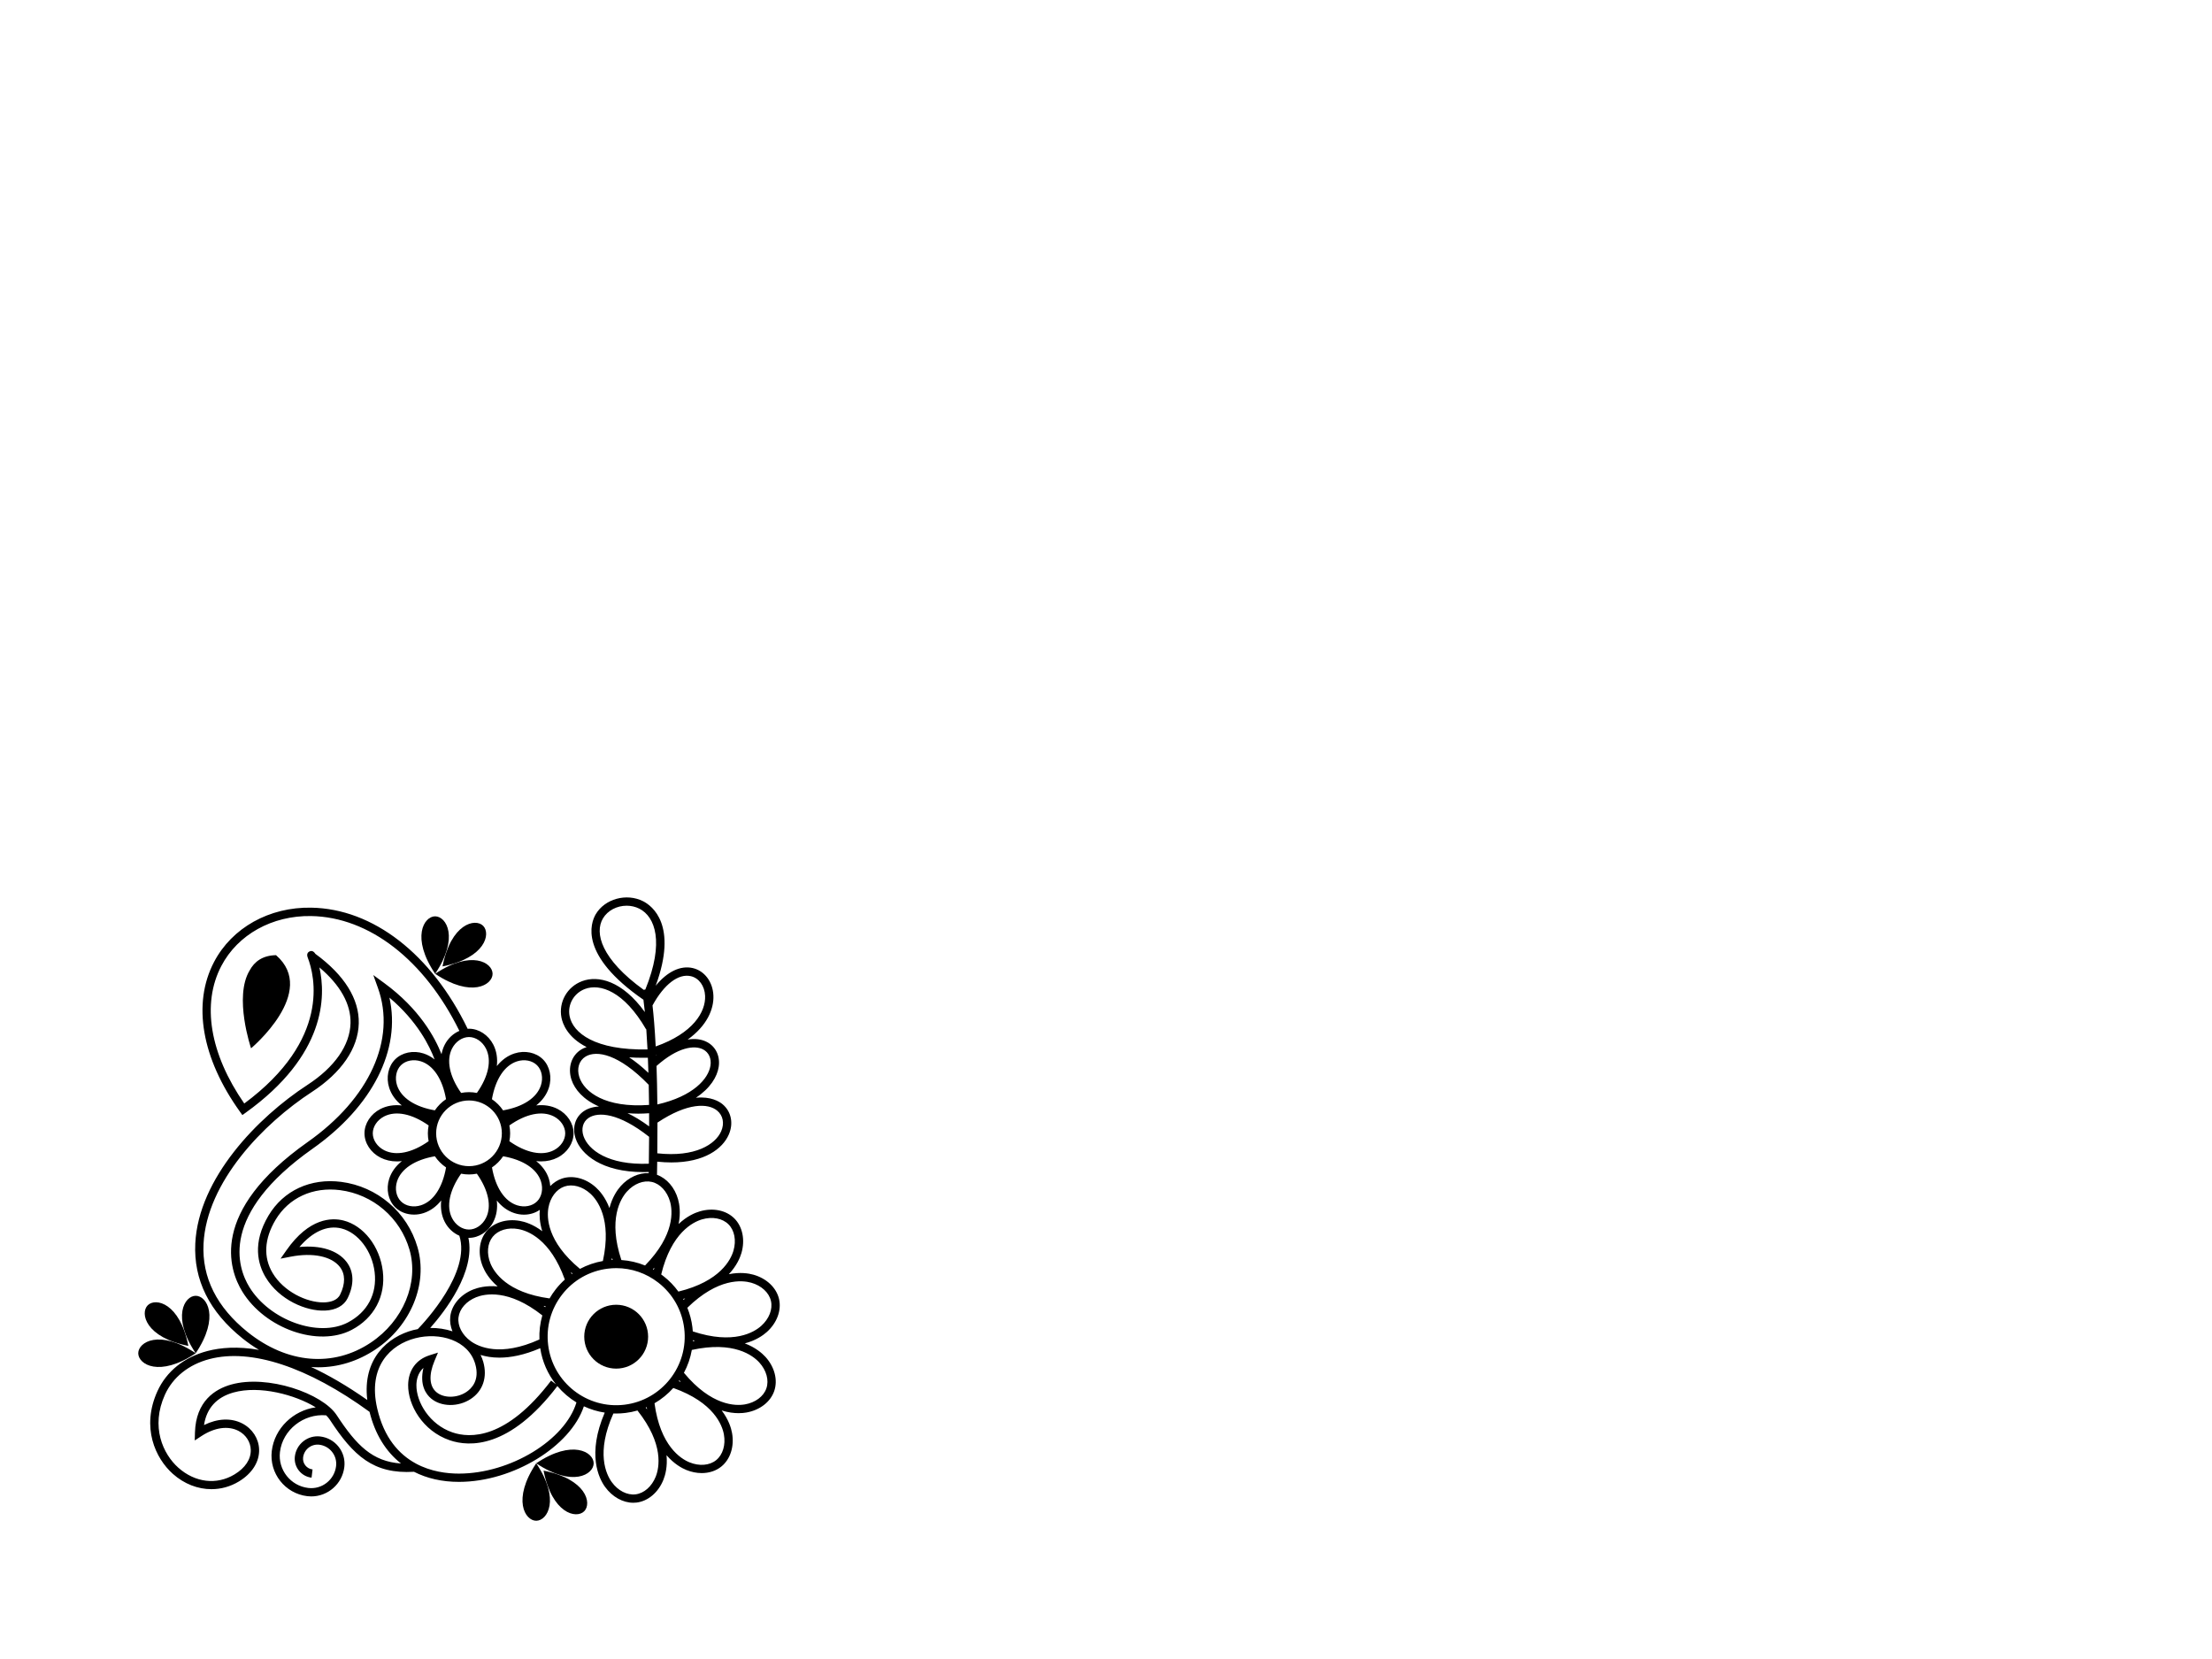 <?xml version="1.0" encoding="utf-8"?>
<!-- Generator: Adobe Illustrator 27.2.0, SVG Export Plug-In . SVG Version: 6.00 Build 0)  -->
<svg version="1.1" id="Layer_1" xmlns="http://www.w3.org/2000/svg" xmlns:xlink="http://www.w3.org/1999/xlink" x="0px" y="0px"
	 viewBox="0 0 800 600" style="enable-background:new 0 0 800 600;" xml:space="preserve">
<g>
	<path d="M269.37,485.85c4.01-1.05,6.58-2.88,7.95-4.1c3.68-3.29,5.37-7.87,4.43-11.94c-0.94-4.08-4.48-7.44-9.22-8.79
		c-1.76-0.5-4.88-1.01-8.94-0.19c2.84-3.02,4.06-5.93,4.57-7.69c1.37-4.74,0.39-9.52-2.57-12.48c-2.96-2.96-7.74-3.94-12.48-2.56
		c-1.76,0.51-4.67,1.73-7.68,4.58c0.81-4.07,0.3-7.18-0.2-8.94c-1.21-4.28-4.08-7.57-7.62-8.86c0.03-1.62,0.06-3.2,0.08-4.75
		c1.8,0.19,3.51,0.28,5.12,0.28c11.93,0,18.51-4.91,20.77-10.08c1.77-4.06,0.88-8.37-2.27-10.98c-1.16-0.96-4.24-2.89-9.63-2.33
		c5.18-3.43,7.71-7.57,8.25-11.21c0.57-3.83-1.04-7.25-4.21-8.93c-2.03-1.07-4.41-1.35-7.02-0.9c6.98-4.99,9.53-11.03,9.31-15.95
		c-0.21-4.95-3.22-8.94-7.48-9.92c-4.46-1.02-9.23,1.32-13.39,6.39c8.09-21.99-1.3-28.9-4.54-30.55c-6-3.04-13.85-0.89-17.14,4.69
		c-1.88,3.19-6.12,14.79,17.25,30.93c0.15,1.16,0.33,2.64,0.51,4.47c-8.16-11.33-16.87-13.38-22.7-11.19
		c-5.42,2.03-8.55,7.58-7.46,13.2c0.42,2.13,2.13,7.11,9.1,10.64c-0.83,0.27-1.47,0.58-1.89,0.84c-3.58,2.15-5.02,6.55-3.59,10.94
		c1.16,3.57,4.36,7.29,9.94,9.7c-2.87,0.16-4.68,1.14-5.53,1.73c-3.12,2.18-4.22,5.99-2.88,9.93c1.93,5.7,9.48,12.07,24.43,12.07
		c0.65,0,1.32-0.02,1.99-0.04c0,0.14,0,0.28-0.01,0.42c-3.57-0.15-7.32,1.54-10.12,4.68c-1.22,1.36-3.04,3.94-4.09,7.95
		c-1.47-3.88-3.55-6.25-4.91-7.48c-3.66-3.31-8.38-4.52-12.34-3.16v0c-1.56,0.54-2.96,1.47-4.15,2.69
		c-0.06-0.89-0.22-1.78-0.51-2.66c-0.79-2.46-2.36-4.61-4.58-6.38c0.6,0.07,1.2,0.11,1.79,0.11c2.14,0,4.16-0.46,5.96-1.38
		c3.5-1.79,5.77-5.24,5.77-8.79c0-3.55-2.26-7-5.77-8.79c-2.3-1.18-4.93-1.59-7.74-1.28c2.21-1.77,3.78-3.92,4.57-6.37
		c1.21-3.75,0.37-7.79-2.14-10.29c-2.51-2.51-6.55-3.35-10.29-2.14c-2.46,0.79-4.61,2.36-6.38,4.57c0.31-2.81-0.1-5.44-1.27-7.74
		c-1.79-3.5-5.24-5.77-8.79-5.77c-0.16,0-0.32,0.03-0.49,0.04c-13.11-27.06-34.24-43.44-56.56-43.82
		c-15.2-0.29-28.69,7.27-35.17,19.64c-7.91,15.09-4.49,34.83,9.37,54.15l0.88,1.22l1.22-0.88c28.98-20.82,29.01-42.06,26.64-52.52
		c7.54,6.36,11.42,13.27,11.25,20.16c-0.2,7.99-5.74,15.93-15.61,22.35c-17.97,11.7-39.37,33.72-40.53,57.31
		c-0.65,13.2,5.1,24.75,17.08,34.35c1.95,1.56,3.95,2.95,5.98,4.16c-7.75-1.37-13.94-0.83-18.66,0.4
		c-8.41,2.2-14.83,7.36-18.09,14.53c-5.96,13.1-0.72,24.3,5.57,29.9c4.11,3.66,9.05,5.54,13.96,5.54c3.41,0,6.81-0.91,9.9-2.77
		c4.8-2.89,7.48-7.12,7.34-11.6c-0.12-3.91-2.44-7.5-6.05-9.38c-4.02-2.09-8.96-1.87-13.88,0.56c0.95-6.09,4.52-10.04,10.63-11.77
		c9.43-2.66,22.34,0.8,29.78,5.36c-8.08,1.11-14.92,7.54-15.9,15.79c-0.96,8.05,4.8,15.38,12.84,16.34
		c0.49,0.06,0.97,0.09,1.44,0.09c6.01,0,11.23-4.51,11.96-10.62c0.32-2.64-0.41-5.24-2.06-7.33c-1.64-2.09-4-3.41-6.64-3.73
		c-2.19-0.26-4.35,0.34-6.09,1.71c-1.73,1.36-2.83,3.32-3.1,5.51c-0.22,1.83,0.29,3.64,1.43,5.09c1.14,1.45,2.78,2.37,4.61,2.59
		l0.36-2.98c-1.04-0.12-1.96-0.64-2.61-1.46c-0.65-0.82-0.93-1.84-0.81-2.88c0.17-1.39,0.87-2.64,1.97-3.51
		c1.11-0.87,2.49-1.25,3.88-1.09c1.84,0.22,3.49,1.15,4.64,2.61s1.66,3.28,1.44,5.12c-0.29,2.4-1.5,4.55-3.4,6.04
		c-1.9,1.5-4.28,2.16-6.68,1.87c-6.4-0.77-10.99-6.6-10.22-13.01c0.96-8.01,8.55-13.96,16.71-13.26c0.53,0.52,0.97,1.05,1.31,1.57
		c8.61,13.15,15.78,19.73,30.46,18.85c4.66,2.38,10.11,3.65,16.25,3.65c0.03,0,0.05,0,0.08,0c19.53-0.03,40.27-12.82,45.11-27.33
		c2.37,1.1,4.9,1.88,7.54,2.28c-6.47,15.06-2.13,23.76,0.12,26.87c2.61,3.61,6.43,5.73,10.2,5.73c0.4,0,0.81-0.02,1.21-0.07
		c4.15-0.51,7.87-3.67,9.7-8.26c0.68-1.7,1.51-4.74,1.12-8.87c2.71,3.14,5.47,4.66,7.17,5.35c1.85,0.75,3.74,1.12,5.55,1.12
		c2.68,0,5.19-0.8,7.12-2.38c3.25-2.63,4.73-7.29,3.85-12.14c-0.32-1.8-1.24-4.83-3.75-8.13c2.36,0.74,4.44,0.98,6.12,0.98
		c1.13,0,2.08-0.1,2.8-0.23c4.86-0.84,8.73-3.82,10.09-7.78l-1.42-0.49l1.42,0.49c1.36-3.96,0.15-8.69-3.17-12.34
		C275.61,489.4,273.24,487.32,269.37,485.85z M245.71,499.19c0.17,0.2,0.35,0.41,0.52,0.61c-0.25-0.1-0.49-0.19-0.74-0.29
		C245.57,499.4,245.64,499.29,245.71,499.19z M225.88,508.03c-13.55,1.67-25.96-8.01-27.63-21.57c-0.81-6.57,0.99-13.06,5.06-18.28
		c4.07-5.22,9.94-8.54,16.51-9.35c1.03-0.13,2.06-0.19,3.08-0.19c5.49,0,10.8,1.82,15.2,5.25c5.22,4.07,8.54,9.94,9.35,16.51
		C249.12,493.97,239.44,506.36,225.88,508.03z M155.94,505.81c3.64,3.03,9.78,3.11,14.28,0.17c4.43-2.89,6.13-7.92,4.55-13.47
		c-0.25-0.88-0.59-1.7-0.97-2.48c1.87,0.57,4.11,0.98,6.81,0.98c3.98,0,8.9-0.9,14.77-3.42c0.75,4.93,2.75,9.38,5.67,13.05
		l-1.74-1.32c-16.24,21.37-29.33,20.9-35.69,18.72c-8.24-2.83-13.09-10.92-13.02-17.12c0.02-1.68,0.43-4.31,2.54-6.2
		C151.66,500.98,154.12,504.3,155.94,505.81z M143.6,427.24c1.46-4.51,6.43-7.8,13.68-9.06c1.07,1.59,2.45,2.96,4.04,4.04
		c-1.26,7.24-4.55,12.22-9.06,13.68c-2.68,0.87-5.53,0.32-7.25-1.41C143.28,432.77,142.73,429.93,143.6,427.24z M145,385.26
		c1.72-1.72,4.56-2.27,7.25-1.41c4.51,1.46,7.79,6.43,9.06,13.68c-1.59,1.07-2.96,2.45-4.04,4.04c-7.24-1.26-12.22-4.55-13.68-9.06
		C142.73,389.83,143.28,386.98,145,385.26z M181.5,409.88c0,6.55-5.33,11.88-11.88,11.88c-6.55,0-11.88-5.33-11.88-11.88
		S163.07,398,169.62,398C176.17,398,181.5,403.33,181.5,409.88z M155.02,412.73c-6.01,4.23-11.85,5.42-16.07,3.27
		c-2.51-1.29-4.13-3.69-4.13-6.12c0-2.43,1.62-4.84,4.13-6.12c4.22-2.16,10.06-0.96,16.07,3.27c-0.18,0.92-0.28,1.88-0.28,2.85
		S154.83,411.81,155.02,412.73z M166.76,424.48c0.92,0.18,1.88,0.28,2.85,0.28s1.93-0.1,2.85-0.28c4.23,6.01,5.43,11.86,3.27,16.07
		c-1.29,2.51-3.69,4.13-6.12,4.13s-4.83-1.62-6.12-4.13C161.34,436.34,162.53,430.49,166.76,424.48z M169.62,447.69
		c3.55,0,7-2.26,8.79-5.77c1.18-2.3,1.59-4.93,1.27-7.74c1.77,2.21,3.92,3.78,6.38,4.57c1.14,0.37,2.3,0.55,3.44,0.55
		c2.09,0,4.1-0.61,5.72-1.75c-0.17,1.86-0.1,4.53,0.9,7.74c-3.3-2.51-6.32-3.42-8.12-3.74c-4.86-0.87-9.51,0.61-12.14,3.86
		c-2.63,3.25-3.11,8.11-1.24,12.68c0.69,1.69,2.21,4.46,5.35,7.16c-4.13-0.38-7.17,0.45-8.87,1.13c-4.58,1.83-7.74,5.55-8.25,9.71
		c-0.22,1.81,0.07,3.66,0.79,5.4c-2.54-0.85-5.28-1.26-8.04-1.22c5.33-6.03,16.39-20.32,13.81-32.59
		C169.48,447.67,169.55,447.69,169.62,447.69z M170.26,485.06c-3.11-2.25-4.82-5.55-4.44-8.61c0.38-3.07,2.82-5.86,6.39-7.29
		c3.15-1.26,11.7-3.08,23.93,6.57c-0.81,2.81-1.17,5.74-1.05,8.71C180.88,490.88,173.02,487.05,170.26,485.06z M197.19,472.76
		c-0.21-0.16-0.42-0.31-0.62-0.47c0.25,0.04,0.51,0.08,0.76,0.12C197.29,472.53,197.24,472.64,197.19,472.76z M198.76,469.59
		c-15.45-2.08-20.09-9.49-21.37-12.63c-1.45-3.55-1.14-7.25,0.8-9.66c1.94-2.4,5.5-3.48,9.28-2.79c3.34,0.6,11.56,3.59,16.81,18.26
		c-1.2,1.08-2.32,2.27-3.33,3.57C200.14,467.37,199.41,468.46,198.76,469.59z M206.75,460.78c-0.09-0.24-0.18-0.48-0.28-0.72
		c0.19,0.17,0.38,0.34,0.58,0.51C206.95,460.64,206.85,460.71,206.75,460.78z M221.2,455.7c0.05-0.26,0.1-0.52,0.15-0.77
		c0.07,0.25,0.15,0.5,0.23,0.75C221.45,455.69,221.32,455.7,221.2,455.7z M250.6,484.69c0.26,0.08,0.51,0.15,0.76,0.22
		c-0.26,0.05-0.52,0.1-0.79,0.15C250.58,484.94,250.59,484.82,250.6,484.69z M271.7,463.91c3.69,1.05,6.42,3.56,7.12,6.58
		c0.7,3.01-0.65,6.47-3.51,9.03c-2.53,2.26-9.94,6.9-24.75,2c-0.03-0.5-0.08-0.99-0.14-1.49c-0.3-2.46-0.93-4.83-1.83-7.06
		C259.74,462.08,268.43,462.99,271.7,463.91z M247.24,470.11c-0.06-0.11-0.11-0.22-0.17-0.33c0.25-0.07,0.5-0.13,0.74-0.2
		C247.62,469.76,247.43,469.93,247.24,470.11z M253.94,440.99c3.68-1.07,7.33-0.38,9.52,1.8c2.19,2.18,2.88,5.83,1.81,9.52
		c-0.94,3.26-4.78,11.12-19.92,14.81c-1.51-2.08-3.32-3.97-5.41-5.59c-0.27-0.21-0.54-0.4-0.81-0.6
		C242.81,445.78,250.67,441.94,253.94,440.99z M236.47,459.21c-0.11-0.06-0.22-0.12-0.33-0.18c0.18-0.19,0.36-0.38,0.53-0.57
		C236.61,458.71,236.54,458.96,236.47,459.21z M259.38,401.68c2.13,1.76,2.68,4.62,1.44,7.46c-2.05,4.69-9.33,9.48-23.1,7.97
		c0.05-3.94,0.06-7.63,0.06-11.11C248.7,398.72,256.09,398.95,259.38,401.68z M254.31,379.55c2.04,1.08,3.03,3.26,2.64,5.83
		c-0.71,4.73-6.2,11.09-19.21,14.06c-0.05-5.2-0.16-9.83-0.3-13.92C245.14,378.66,251.18,377.9,254.31,379.55z M237.3,381.72
		c0-0.04,0-0.08,0-0.12c0.09-0.03,0.17-0.06,0.25-0.09C237.46,381.58,237.38,381.65,237.3,381.72z M249.86,353.05
		c2.93,0.67,5,3.54,5.15,7.12c0.25,5.8-4.37,13.54-17.87,18.29c-0.34-6.68-0.77-11.5-1.15-14.83
		C240.17,355.97,245.36,352.01,249.86,353.05z M218.05,332.18c1.73-2.94,5.13-4.62,8.59-4.62c1.57,0,3.16,0.35,4.6,1.08
		c5.69,2.89,9.13,12.07,2.16,29.22l-0.59,0.13C217.38,346.83,214.97,337.41,218.05,332.18z M206,367.49
		c-0.81-4.17,1.53-8.3,5.57-9.82c5.41-2.03,14.06,0.73,22.09,14.59l0.08-0.04c0.15,2.16,0.3,4.58,0.44,7.32
		C215.21,379.91,207.19,373.59,206,367.49z M232.44,382.56c0.61,0,1.24-0.01,1.87-0.02c0.07,1.72,0.14,3.54,0.2,5.48
		c-2.5-2.37-4.83-4.21-6.96-5.62C229.09,382.5,230.71,382.56,232.44,382.56z M209.52,389.55c-1-3.08-0.11-6,2.28-7.44
		c3.95-2.37,12.01-0.94,22.82,10.23c0.05,2.29,0.09,4.71,0.12,7.27C218.96,400.77,211.29,394.97,209.52,389.55z M230.85,402.77
		c1.25,0,2.56-0.06,3.91-0.15c0.01,1.54,0.02,3.11,0.01,4.75c-2.88-2.12-5.48-3.67-7.82-4.77
		C228.2,402.7,229.49,402.77,230.85,402.77z M211.03,410.88c-0.89-2.63-0.22-5.13,1.76-6.51c3.46-2.42,11.03-1.88,21.97,6.77
		c-0.01,3.09-0.05,6.32-0.1,9.73C219.95,421.46,212.73,415.86,211.03,410.88z M226.72,430.97c2.56-2.86,6.02-4.21,9.03-3.51
		c3.01,0.69,5.53,3.42,6.58,7.11c0.93,3.27,1.84,11.96-9.04,23.11c-2.72-1.11-5.61-1.78-8.56-1.97
		C219.83,440.92,224.46,433.5,226.72,430.97z M204.12,429.12l-0.49-1.42L204.12,429.12c2.92-1.01,6.51-0.03,9.35,2.54
		c2.52,2.28,7.88,9.18,4.57,24.4c-2.93,0.51-5.72,1.48-8.29,2.85c-12-9.95-12-18.69-11.42-22.04
		C198.98,433.1,201.2,430.13,204.12,429.12z M195.64,427.24c0.87,2.69,0.32,5.53-1.4,7.25c-1.72,1.72-4.57,2.27-7.25,1.41
		c-4.51-1.46-7.79-6.43-9.06-13.68c1.59-1.07,2.96-2.45,4.04-4.04C189.2,419.45,194.18,422.73,195.64,427.24z M200.29,403.76
		c2.51,1.29,4.13,3.69,4.13,6.12s-1.62,4.83-4.13,6.12c-4.22,2.16-10.06,0.96-16.07-3.27c0.18-0.92,0.28-1.88,0.28-2.85
		c0-0.98-0.1-1.93-0.28-2.85C190.23,402.8,196.07,401.6,200.29,403.76z M186.98,383.86c2.68-0.87,5.53-0.31,7.25,1.41
		c1.72,1.72,2.27,4.57,1.4,7.25c-1.46,4.51-6.43,7.79-13.68,9.06c-1.07-1.59-2.45-2.96-4.04-4.04
		C179.19,390.29,182.47,385.32,186.98,383.86z M175.74,379.2c2.16,4.22,0.96,10.06-3.27,16.07c-0.92-0.18-1.88-0.28-2.85-0.28
		s-1.93,0.1-2.85,0.28c-4.23-6.01-5.43-11.86-3.27-16.08c1.29-2.51,3.69-4.13,6.12-4.13S174.45,376.69,175.74,379.2z M73.61,449.87
		c1.11-22.46,21.79-43.63,39.17-54.94c10.72-6.98,16.75-15.78,16.97-24.79c0.22-8.82-5.2-17.51-15.68-25.16
		c-0.29-0.44-1.02-1.45-2.17-0.86c-0.46,0.23-1.14,0.83-0.6,2.22c2.55,6.57,8.3,29.61-22.96,52.76
		c-12.45-17.96-15.48-36.04-8.28-49.77c5.95-11.36,18.41-18.26,32.46-18.03c21.01,0.36,40.99,15.87,53.62,41.53
		c-2.19,0.93-4.12,2.69-5.31,5.02c-0.55,1.07-0.92,2.22-1.15,3.42c-2.31-5.93-7.89-16.34-20.71-25.73l-3.96-2.9l1.66,4.62
		c6.7,18.63-3.02,40-25.36,55.75c-35.81,25.25-28.5,46.23-23.7,54.07c8.26,13.49,27.5,20.24,39.61,13.87
		c8.11-4.27,12.31-12.2,11.23-21.21c-1.08-8.96-6.94-16.5-14.27-18.34c-4.14-1.04-12.33-1.02-20.58,10.77l-2.13,3.04l3.64-0.71
		c8.03-1.57,14.85-0.14,17.81,3.71c1.99,2.58,2.02,6.03,0.1,9.98c-1.06,2.19-3.62,2.74-5.59,2.83c-0.18,0.01-0.37,0.01-0.56,0.01
		c-5.97,0-14.25-3.87-18.27-10.62c-3.41-5.72-3.04-12.38,1.07-19.26c4.77-7.97,13.5-11.98,23.32-10.72
		c11.9,1.53,21.75,9.97,25.1,21.5c3.48,11.97-2.27,25.81-13.99,33.64c-13.58,9.08-30.24,7.65-44.55-3.82
		C78.38,472.76,73.01,462.04,73.61,449.87z M115.04,494.5c7.22,0,14.3-2.14,20.76-6.45c12.79-8.55,19.05-23.76,15.2-36.97
		c-3.69-12.68-14.52-21.95-27.6-23.64c-11.06-1.42-20.88,3.12-26.27,12.15c-5.95,9.96-3.87,17.64-1.08,22.33
		c4.9,8.22,14.73,12.38,21.53,12.07c3.92-0.17,6.82-1.77,8.16-4.51c2.42-4.96,2.27-9.62-0.42-13.12c-3.2-4.17-9.41-6.09-17.03-5.37
		c4.8-5.61,10.11-7.97,15.18-6.71c6.05,1.51,11.1,8.15,12.02,15.79c0.94,7.84-2.58,14.48-9.65,18.2
		c-10.62,5.59-28.28-0.74-35.65-12.78c-4.36-7.12-10.87-26.26,22.87-50.05c21.71-15.31,32.02-35.86,27.78-54.64
		c10.15,8.57,14.57,17.59,16.34,22.37c-1.21-0.97-2.55-1.7-3.99-2.17c-3.75-1.21-7.79-0.37-10.29,2.14
		c-2.51,2.51-3.35,6.55-2.14,10.29c0.79,2.46,2.36,4.61,4.57,6.37c-2.81-0.31-5.44,0.1-7.74,1.28c-3.5,1.79-5.77,5.24-5.77,8.79
		s2.26,7,5.77,8.79c1.81,0.92,3.82,1.38,5.96,1.38c0.58,0,1.18-0.04,1.79-0.11c-2.21,1.77-3.78,3.92-4.58,6.38
		c-1.21,3.75-0.37,7.79,2.14,10.29c1.75,1.75,4.24,2.68,6.85,2.68c1.14,0,2.3-0.18,3.44-0.55c2.46-0.79,4.61-2.36,6.38-4.57
		c-0.31,2.81,0.1,5.44,1.27,7.74c1.19,2.32,3.11,4.08,5.29,5.01c4.23,13.23-12.55,31.22-15.03,33.78c-0.55,0.1-1.09,0.22-1.63,0.35
		c-9.14,2.36-18.48,10.36-16.63,25.29c-7.42-5.21-14.2-9.1-20.35-11.96C113.33,494.46,114.19,494.5,115.04,494.5z M121.77,511.81
		c-5.16-7.88-25-14.79-38.2-11.06c-5.77,1.63-12.73,5.96-13.06,17.34l-0.08,2.87l2.41-1.58c4.79-3.14,9.68-3.82,13.42-1.88
		c2.65,1.38,4.35,3.99,4.43,6.81c0.11,3.42-1.99,6.59-5.89,8.94c-6.46,3.89-14.25,2.96-20.31-2.44c-5.53-4.93-10.11-14.8-4.83-26.42
		c2.88-6.33,8.6-10.9,16.12-12.87c15.04-3.93,35.57,2.85,57.87,19.09c1.97,8.04,5.88,14.37,11.38,18.68
		C134.69,528.58,128.93,522.75,121.77,511.81z M166.04,532.95c-0.02,0-0.05,0-0.07,0c-4.3,0-10.13-0.7-15.57-3.64l0-0.04
		c-0.02,0-0.04,0-0.06,0c-5.97-3.25-11.45-9.19-13.92-19.89c-3.51-15.2,4.83-23.09,13.8-25.4c8.69-2.24,19.18,0.64,21.67,9.37
		c1.67,5.86-1.35,8.86-3.3,10.13c-3.39,2.21-8.09,2.22-10.72,0.04c-2.61-2.18-2.87-6.2-0.72-11.34l1.25-2.99l-3.09,0.98
		c-4.83,1.54-7.64,5.45-7.7,10.73c-0.08,7.16,5.16,16.6,15.04,19.99c7.11,2.44,21.61,3.12,38.93-19.59c1.97,2.33,4.3,4.33,6.9,5.91
		C204.38,520.8,184.64,532.92,166.04,532.95z M237.15,534.06c-1.43,3.56-4.22,6.01-7.28,6.39c-3.06,0.37-6.37-1.32-8.62-4.43
		c-1.99-2.75-5.82-10.61,0.59-24.82c0.33,0.01,0.65,0.02,0.98,0.02c1.13,0,2.27-0.07,3.42-0.21c1.48-0.18,2.92-0.48,4.31-0.88
		C240.23,522.35,238.41,530.9,237.15,534.06z M233.54,509.07c0.12-0.05,0.23-0.1,0.35-0.15c0.04,0.26,0.08,0.52,0.12,0.78
		C233.85,509.49,233.7,509.28,233.54,509.07z M259.02,528.07c-2.4,1.95-6.1,2.26-9.66,0.8c-3.14-1.28-10.56-5.91-12.65-21.36
		c2.56-1.48,4.85-3.36,6.8-5.53c14.7,5.24,17.7,13.47,18.3,16.81C262.49,522.56,261.42,526.12,259.02,528.07z M277.17,502.12
		L277.17,502.12c-1,2.92-3.98,5.14-7.76,5.8c-3.35,0.58-12.1,0.58-22.06-11.43c1.37-2.56,2.35-5.35,2.86-8.27
		c15.21-3.33,22.12,2.03,24.41,4.55C277.2,495.61,278.18,499.19,277.17,502.12z"/>
	<path d="M99.83,345.45c-4.84,0.09-7.8,2.29-9.54,5.52c-5.82,9.59,0.51,28.16,0.51,28.16S115.17,358.73,99.83,345.45z"/>
	<path d="M196.59,531.88c3.05,15.48,11.83,17.55,14.69,14.69S212.07,534.93,196.59,531.88z"/>
	<path d="M193.93,550c4.04,0,8.79-7.67,0-20.78C185.14,542.33,189.88,550,193.93,550z"/>
	<path d="M193.93,529.22c13.11,8.79,20.78,4.04,20.78,0C214.71,525.18,207.03,520.43,193.93,529.22z"/>
	<path d="M174.73,334.83c-2.86-2.86-11.64-0.79-14.69,14.69C175.52,346.47,177.59,337.69,174.73,334.83z"/>
	<path d="M178.15,352.19c0-4.04-7.67-8.79-20.78,0C170.48,360.98,178.15,356.23,178.15,352.19z"/>
	<path d="M157.37,331.4c-4.04,0-8.79,7.67,0,20.78C166.16,339.08,161.42,331.4,157.37,331.4z"/>
	<path d="M68.12,486.76c-3.05-15.48-11.83-17.55-14.69-14.69C50.57,474.92,52.63,483.71,68.12,486.76z"/>
	<path d="M70.78,468.64c-4.04,0-8.79,7.67,0,20.78C79.57,476.31,74.82,468.64,70.78,468.64z"/>
	<path d="M70.78,489.42c-13.11-8.79-20.78-4.04-20.78,0S57.67,498.21,70.78,489.42z"/>
	<path d="M222.85,471.88c-6.38,0-11.55,5.17-11.55,11.55c0,6.38,5.17,11.55,11.55,11.55s11.55-5.17,11.55-11.55
		C234.4,477.05,229.23,471.88,222.85,471.88z"/>
</g>
<g>
</g>
<g>
</g>
<g>
</g>
<g>
</g>
<g>
</g>
<g>
</g>
<g>
</g>
<g>
</g>
<g>
</g>
<g>
</g>
<g>
</g>
<g>
</g>
<g>
</g>
<g>
</g>
<g>
</g>
</svg>
